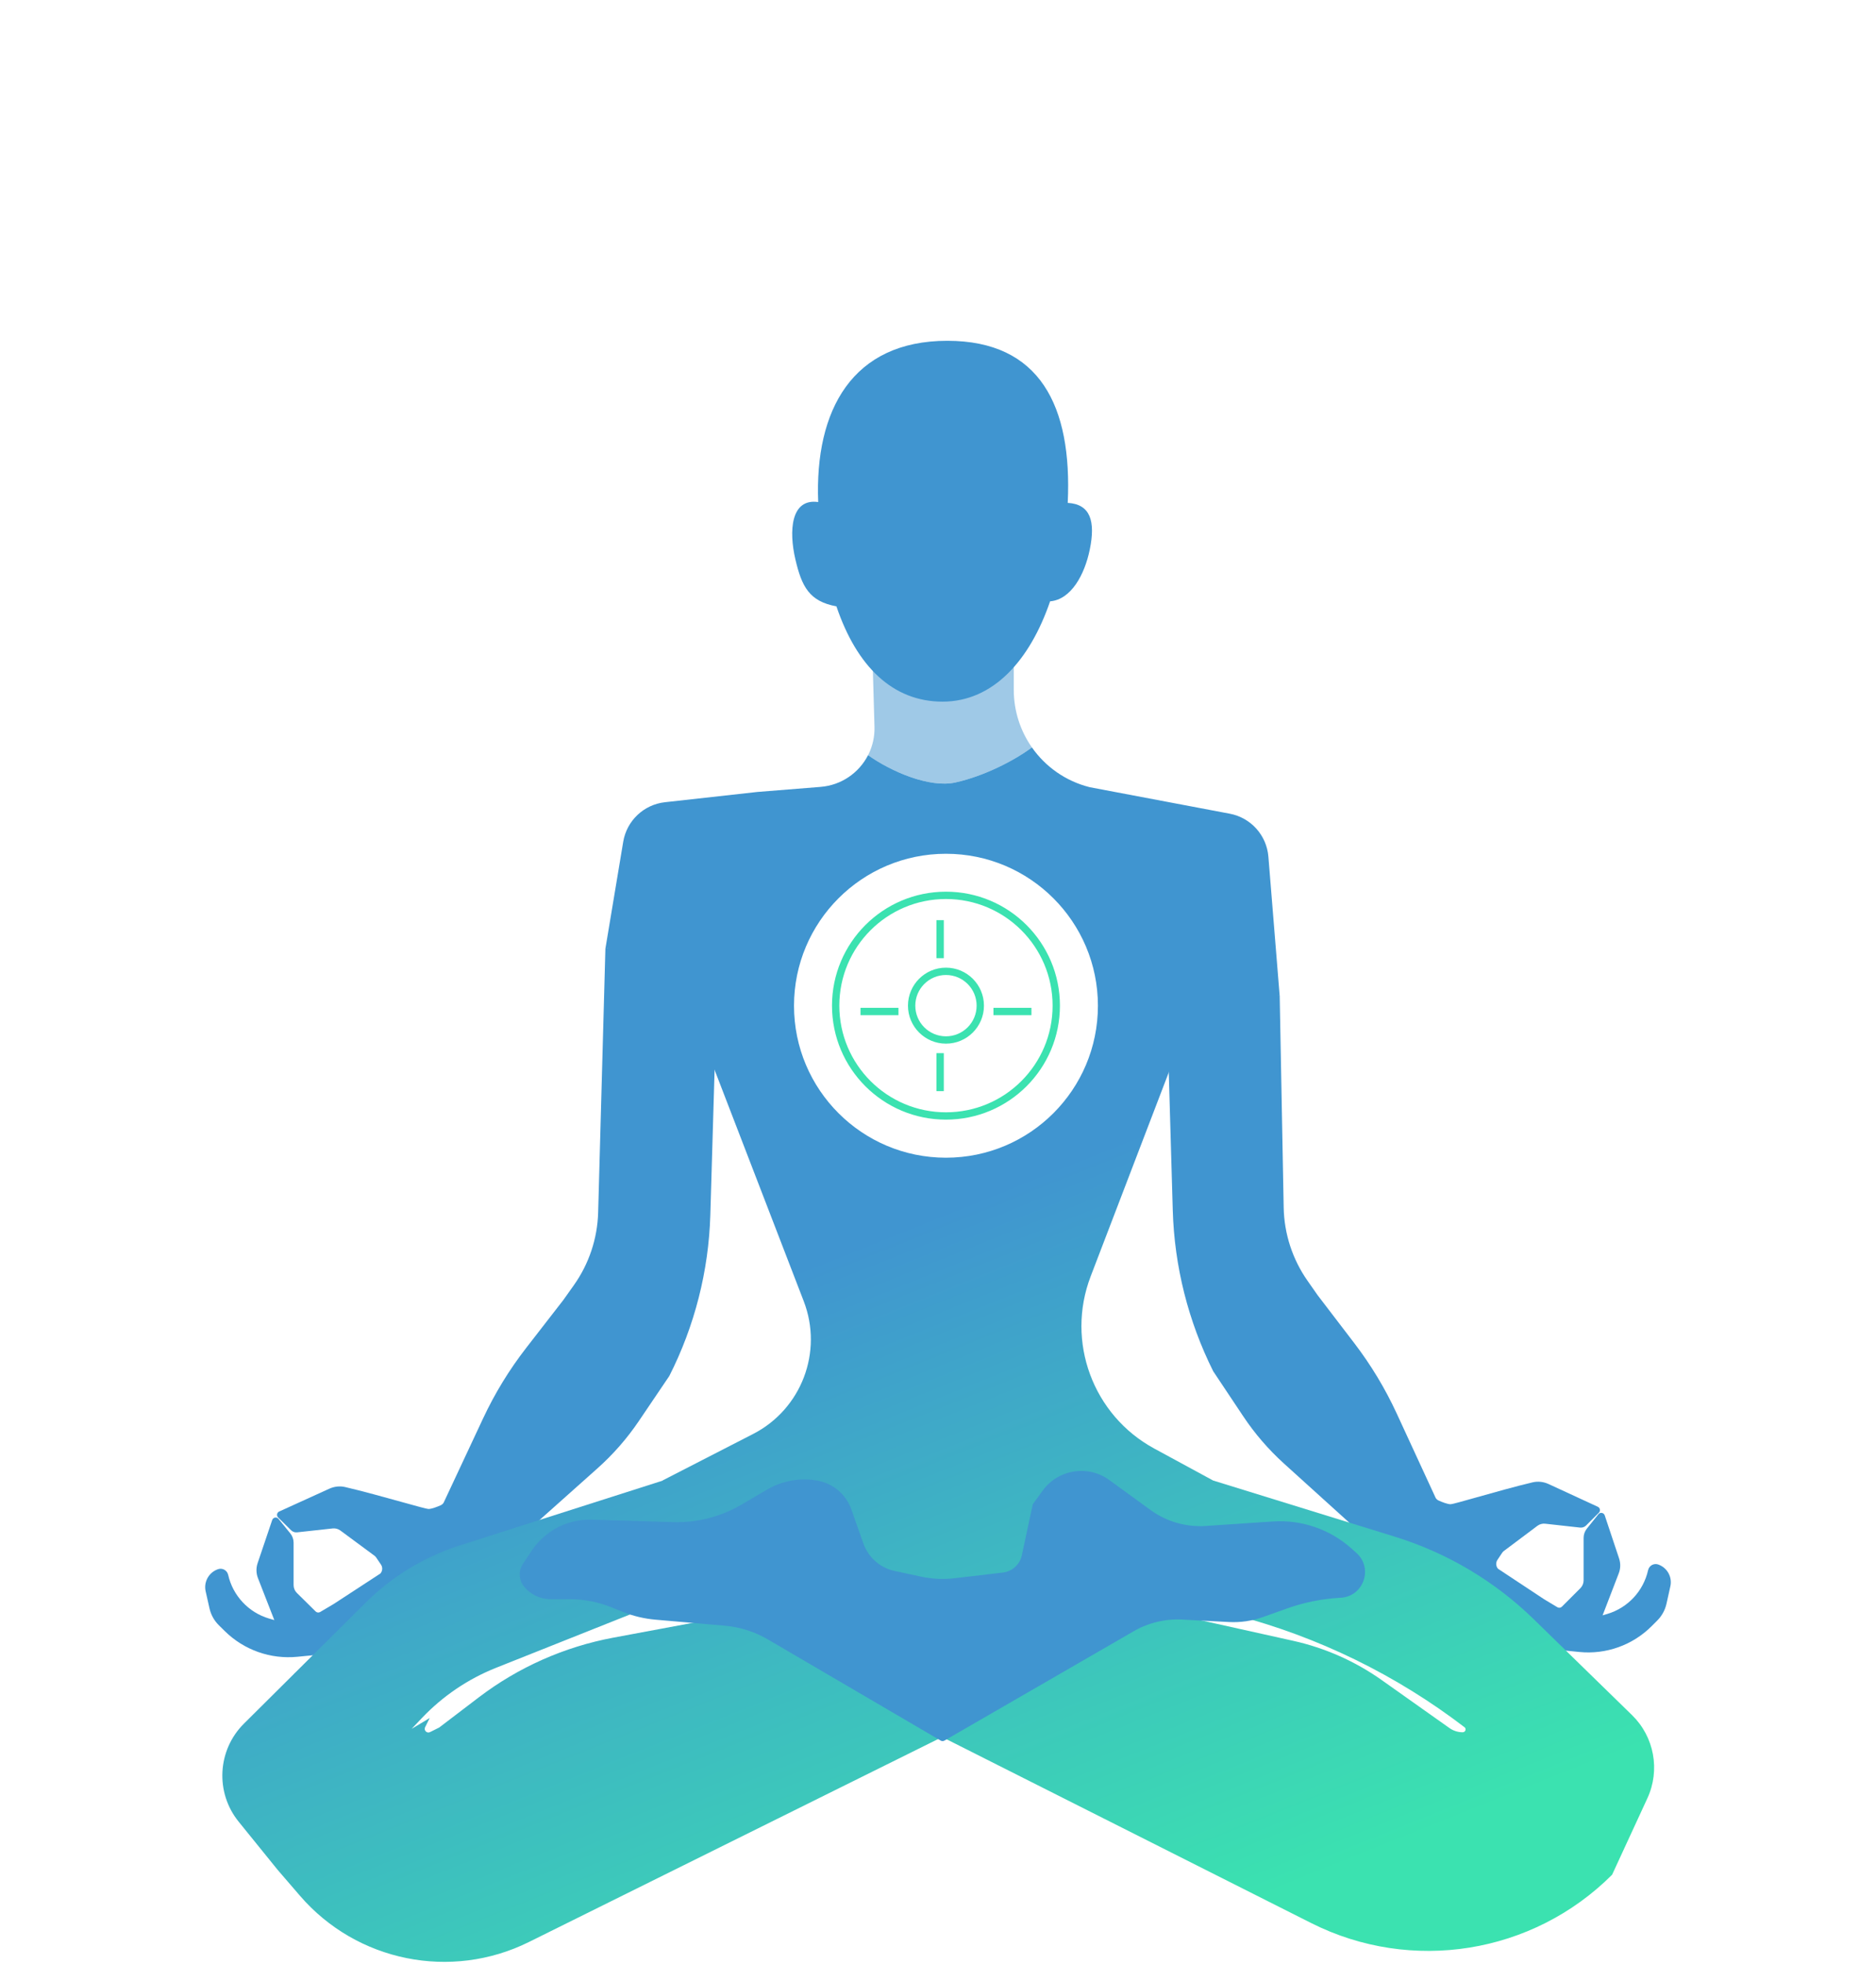 <svg width="512" height="536" viewBox="0 0 512 536" fill="none" xmlns="http://www.w3.org/2000/svg">
<path fill-rule="evenodd" clip-rule="evenodd" d="M318.153 264.048L332.408 262.752L349.256 271.824L350.345 329.537C350.48 336.691 352.743 343.641 356.846 349.503L359.624 353.471H359.624L369.615 366.536C374.172 372.495 378.058 378.94 381.202 385.752L391.842 408.805C392.035 409.099 392.303 409.337 392.626 409.483C393.611 409.928 395.072 410.494 395.911 410.494C396.34 410.494 399.225 409.681 403.04 408.604L403.041 408.604L403.042 408.604C407.656 407.302 413.632 405.617 418.275 404.521C419.741 404.175 421.274 404.355 422.641 404.986L436.081 411.189C436.712 411.481 436.861 412.312 436.369 412.804L432.879 416.294C432.449 416.724 431.847 416.935 431.244 416.868L421.716 415.809C420.957 415.725 420.195 415.933 419.585 416.391L410.441 423.248C410.26 423.384 410.103 423.55 409.977 423.739L408.685 425.678C408.172 426.446 408.262 427.44 408.842 428.103L421.42 436.426L425.05 438.604C425.443 438.84 425.947 438.778 426.271 438.454L427.015 437.71L431.32 433.404C431.883 432.842 432.199 432.079 432.199 431.283V424.75V419.673C432.199 418.765 432.508 417.884 433.075 417.174L436.235 413.225C436.73 412.607 437.714 412.782 437.964 413.534L441.886 425.3C442.326 426.62 442.294 428.052 441.794 429.351L437.383 440.82L438.697 440.426C444.288 438.749 448.535 434.18 449.801 428.482C450.085 427.205 451.445 426.487 452.66 426.973L452.777 427.02C455.11 427.953 456.422 430.439 455.877 432.891L454.826 437.624C454.437 439.373 453.558 440.974 452.291 442.241L450.759 443.773C445.574 448.958 438.335 451.542 431.039 450.813L417.666 449.475L417.601 449.577L418.939 450.469C419.138 450.602 419.353 450.711 419.578 450.793L431.568 455.153C432.351 455.437 432.462 456.499 431.756 456.94L426.456 460.253C424.388 461.545 421.797 461.668 419.616 460.578L412.759 457.149L412.759 457.149L409.966 455.553C405.799 453.172 401.968 450.246 398.574 446.852L395.912 444.19L371.288 418.27L350.433 399.401C346.209 395.579 342.474 391.249 339.314 386.51L331.112 374.207L331.112 374.207C324.283 360.547 320.515 345.562 320.073 330.297L318.153 264.048Z" fill="#4095D0"/>
<path fill-rule="evenodd" clip-rule="evenodd" d="M195.811 265.344L180.779 254.976L165.227 258.864L163.248 330.873C163.052 338.001 160.743 344.911 156.614 350.726L153.745 354.767L182.666 375.503C189.591 361.847 193.416 346.831 193.865 331.527L195.811 265.344ZM182.665 375.503L153.745 354.767L143.604 367.841C138.986 373.794 135.048 380.232 131.863 387.036L121.064 410.102C120.869 410.395 120.6 410.632 120.277 410.776C119.277 411.221 117.79 411.79 116.937 411.79C116.502 411.79 113.576 410.977 109.706 409.9L109.705 409.9C105.004 408.593 98.909 406.898 94.189 405.803C92.742 405.467 91.231 405.642 89.878 406.257L76.193 412.484C75.555 412.774 75.406 413.614 75.905 414.106L79.452 417.603C79.88 418.025 80.476 418.232 81.073 418.166L90.793 417.102C91.543 417.02 92.297 417.223 92.903 417.672L102.201 424.546C102.383 424.681 102.541 424.846 102.668 425.034L103.97 426.959C104.493 427.732 104.402 428.738 103.813 429.404L91.061 437.723L87.364 439.91C86.974 440.141 86.476 440.08 86.153 439.761L85.387 439.006L81.022 434.703C80.451 434.139 80.129 433.37 80.129 432.567V426.046V420.985C80.129 420.067 79.813 419.177 79.235 418.464L76.013 414.494C75.517 413.883 74.542 414.058 74.289 414.804L70.311 426.569C69.86 427.905 69.893 429.358 70.406 430.672L74.87 442.116L73.442 441.693C67.831 440.034 63.556 435.469 62.27 429.761C61.983 428.489 60.63 427.773 59.418 428.251L59.28 428.306C56.904 429.243 55.566 431.771 56.127 434.263L57.178 438.921C57.572 440.669 58.459 442.266 59.735 443.524L61.349 445.115C66.584 450.277 73.843 452.844 81.16 452.123L94.87 450.771L94.936 450.873L93.573 451.769C93.375 451.9 93.161 452.006 92.938 452.086L80.772 456.448C79.982 456.731 79.871 457.801 80.585 458.24L86.035 461.599C88.086 462.862 90.642 462.983 92.802 461.918L99.847 458.445L99.847 458.445L102.765 456.802C106.936 454.452 110.77 451.565 114.168 448.216L116.937 445.486L141.914 419.566L163.075 400.691C167.355 396.873 171.139 392.547 174.341 387.812L182.665 375.503Z" fill="#4095D0"/>
<path d="M288.277 274.437C288.277 291.063 274.799 304.541 258.173 304.541C241.547 304.541 228.07 291.063 228.07 274.437C228.07 257.812 241.547 244.334 258.173 244.334C274.799 244.334 288.277 257.812 288.277 274.437Z" stroke="#3BE2B0" stroke-width="2"/>
<circle cx="258.173" cy="274.437" r="9.368" stroke="#3BE2B0" stroke-width="2"/>
<line x1="256.581" y1="251.11" x2="256.581" y2="261.478" stroke="#3BE2B0" stroke-width="2"/>
<line x1="256.581" y1="287.397" x2="256.581" y2="297.765" stroke="#3BE2B0" stroke-width="2"/>
<line x1="271.133" y1="276.029" x2="281.501" y2="276.029" stroke="#3BE2B0" stroke-width="2"/>
<line x1="234.846" y1="276.029" x2="245.213" y2="276.029" stroke="#3BE2B0" stroke-width="2"/>
<path fill-rule="evenodd" clip-rule="evenodd" d="M281.627 203.959C276.816 207.571 268.522 211.803 260.765 213.526C253.723 215.091 243.284 210.603 236.916 206.078C234.464 210.862 229.663 214.281 223.946 214.738L206.698 216.118L181.478 218.921C175.697 219.563 171.047 223.967 170.091 229.704L165.227 258.886L181.387 256.577L219.357 355.092C224.687 368.923 218.73 384.547 205.544 391.318L180.779 404.036H180.906L125.492 421.733C115.832 424.818 107.043 430.154 99.85 437.302L66.584 470.359C59.307 477.59 58.682 489.155 65.137 497.129L75.804 510.306L75.806 510.304L75.804 510.306L81.86 517.331C97.363 535.314 123.078 540.513 144.349 529.964L257.137 474.028L357.861 524.793C385.211 538.577 418.318 533.259 439.975 511.602L449.606 490.736C453.155 483.046 451.476 473.954 445.413 468.039L418.615 441.895C407.952 431.492 394.97 423.773 380.738 419.373L331.134 404.036L331.11 404.035L315.021 395.3C298.27 386.207 290.847 366.112 297.663 348.313L329.394 265.461L349.256 271.846L346.17 233.774C345.696 227.939 341.381 223.14 335.629 222.052L297.417 214.822C290.834 213.177 285.313 209.225 281.627 203.959ZM307.785 437.731L255.804 460.154L223.546 436.435L167.413 446.901C154.046 449.393 141.449 454.984 130.633 463.225L119.868 471.427L117.366 472.677C116.507 473.107 115.595 472.195 116.025 471.336L117.275 468.835L112.338 471.797L115.131 468.854C120.813 462.865 127.728 458.181 135.397 455.128L174.858 439.417C181.644 437.3 188.66 435.981 195.766 435.491L237.498 432.613C250.634 431.707 263.825 431.97 276.916 433.398L328.521 439.027L336.897 440.702C359.621 446.617 381.044 457.049 399.791 471.42C400.235 471.918 399.885 472.723 399.203 472.723C397.905 472.723 396.639 472.32 395.579 471.569L377.119 458.494C369.849 453.344 361.624 449.696 352.927 447.763L307.785 437.731ZM299.645 274.459C299.645 297.363 281.077 315.93 258.173 315.93C235.269 315.93 216.702 297.363 216.702 274.459C216.702 251.555 235.269 232.988 258.173 232.988C281.077 232.988 299.645 251.555 299.645 274.459Z" fill="url(#paint0_linear_1154_24549)"/>
<path fill-rule="evenodd" clip-rule="evenodd" d="M238.664 198.332L237.802 168.167H276.681V188.264C276.681 194.041 278.489 199.476 281.627 203.959C276.816 207.571 268.522 211.803 260.765 213.526C253.723 215.091 243.284 210.603 236.916 206.078C236.968 205.977 237.019 205.876 237.068 205.774C238.16 203.527 238.74 200.993 238.664 198.332Z" fill="#4095D0" fill-opacity="0.5"/>
<path fill-rule="evenodd" clip-rule="evenodd" d="M257.242 191.473C271.122 191.473 281.109 180.107 286.596 164.098C292.319 163.613 295.994 156.885 297.417 150.002C299.022 142.238 297.595 137.579 291.406 137.233C292.658 110.76 283.801 93 258.538 93C232.659 93 222.315 111.849 223.303 137.005C215.76 135.939 215.299 145.006 217.066 152.594C218.817 160.111 220.872 164.099 228.279 165.474C233.842 181.917 243.685 191.473 257.242 191.473Z" fill="#4095D0"/>
<path d="M145.123 423.153L142.711 426.771C141.456 428.655 141.563 431.134 142.978 432.902C144.753 435.122 147.442 436.414 150.284 436.414H155.561C159.378 436.414 163.159 437.142 166.703 438.559L170.04 439.894C172.864 441.024 175.838 441.732 178.868 441.995L197.827 443.644C201.961 444.003 205.964 445.277 209.546 447.374L256.739 474.999C257.05 475.181 257.434 475.182 257.745 475.002L309.399 445.158C313.42 442.834 318.029 441.728 322.667 441.972L335.381 442.641C338.551 442.808 341.724 442.344 344.714 441.276L351.2 438.959C355.927 437.271 360.874 436.28 365.886 436.016C372.15 435.686 374.867 427.931 370.179 423.764L368.769 422.511C362.919 417.311 355.226 414.675 347.415 415.196L329.061 416.42C323.688 416.778 318.359 415.239 314.003 412.071L302.746 403.885C296.94 399.662 288.81 400.945 284.587 406.752L281.865 410.494L278.877 424.438C278.339 426.949 276.262 428.84 273.711 429.14L260.55 430.688C257.501 431.047 254.414 430.902 251.412 430.258L244.161 428.705C240.21 427.858 236.982 425.02 235.637 421.209L232.352 411.903C230.914 407.826 227.401 404.833 223.147 404.06C218.388 403.194 213.476 404.067 209.307 406.52L202.411 410.576C196.745 413.909 190.252 415.572 183.681 415.373L161.508 414.701C154.954 414.503 148.76 417.698 145.123 423.153Z" fill="#4095D0"/>
<defs>
<linearGradient id="paint0_linear_1154_24549" x1="169.5" y1="204" x2="302.047" y2="534.981" gradientUnits="userSpaceOnUse">
<stop offset="0.421" stop-color="#4095D0"/>
<stop offset="1" stop-color="#3BE2B0"/>
</linearGradient>
</defs>
</svg>
